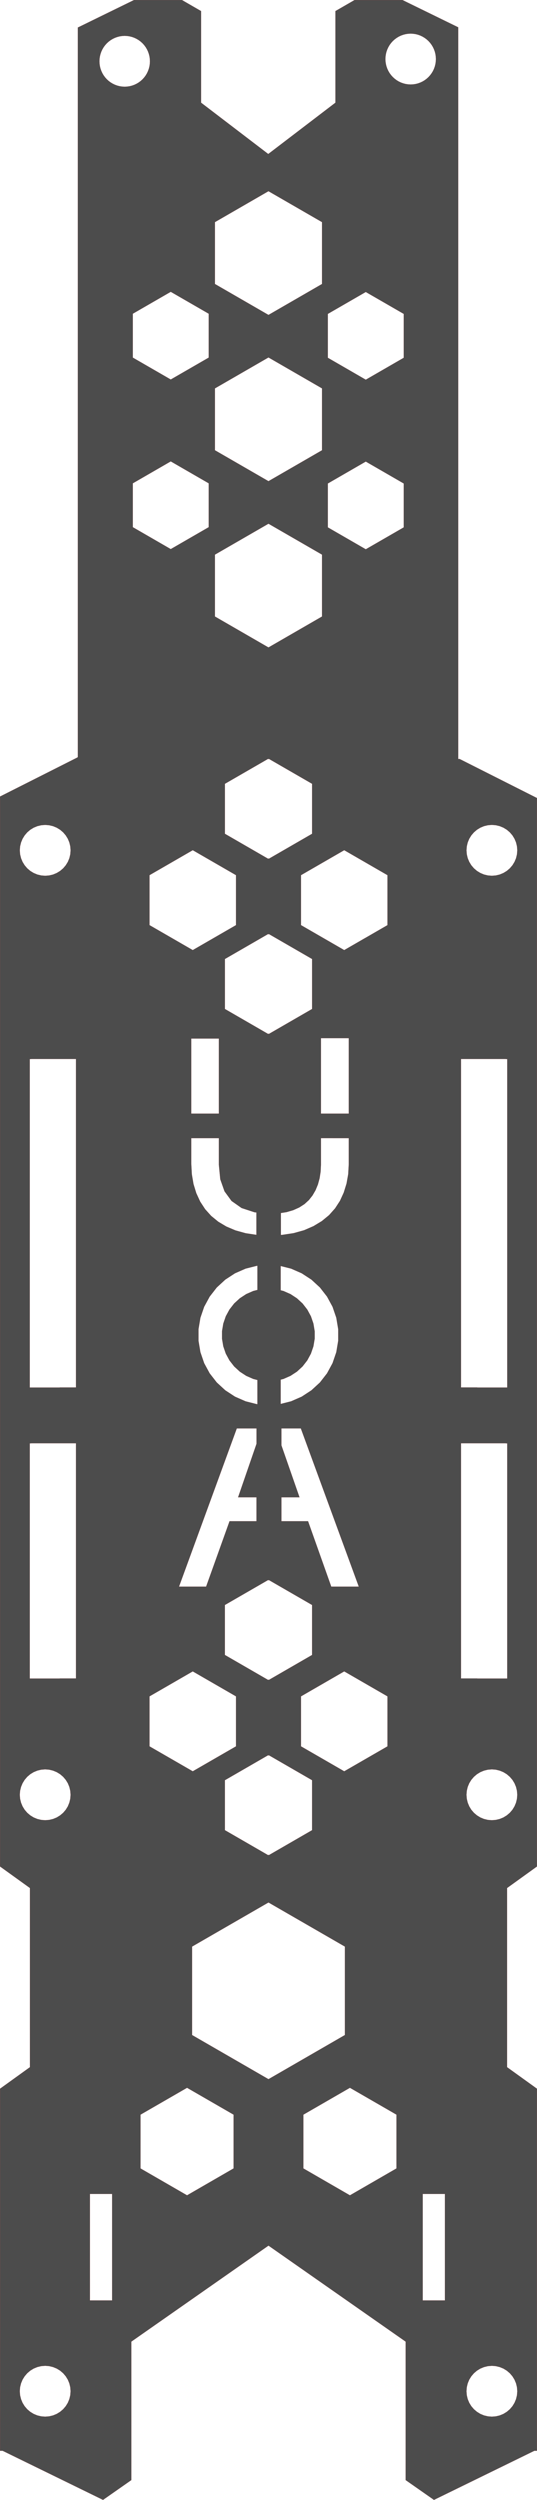 <svg id="Layer_1" data-name="Layer 1" xmlns="http://www.w3.org/2000/svg" viewBox="0 0 102.058 474.848"><defs><style>.cls-1{fill:#4c4c4c;stroke:red;stroke-miterlimit:11.339;stroke-width:0.008px;}</style></defs><path class="cls-1" d="M89.921,8.014V146.988h.26l4.319,2.179.124.063,6.516,3.287.823.415,2.919,1.473.003.001V357.36l-.003.002-1.962,1.413-.077.055-3.636,2.619v34.024l5.675,4.087.003.002V468.34h-.487l-16.473,8.053-.207.101-.261.128-1.939.948-.213.104-.001-.001-1.521-1.064L79.92,473.906V447.608l-7.135-4.991-7.33-5.128L53.858,429.376l-11.596,8.112L34.77,442.729l-5.944,4.158-1.029.72v26.299l-3.526,2.467-.261.182-1.597,1.117-.33-.161-1.746-.854-.706-.345-1.692-.827L3.322,468.34h-.487V399.562l5.678-4.089V361.449l-1.922-1.384L3.089,357.543l-.255-.183V154.122l2.741-1.383,1.014-.512,6.46-3.259,4.533-2.287v-.057h.034V8.056l.275-.135L17.938,7.9,19.63,7.072l.658-.322.048-.024,3.626-1.773.048-.024.215-.105.045-.022,2.498-1.221,1.53-.748h9.117l3.636,2.099V22.331l.411.314,5.067,3.87.98.748.675.516,1.989,1.519,3.606,2.754v-.004l.034.026.034-.026v.004l3.606-2.754L59.442,27.78l.675-.516.98-.748,4.91-3.75.015-.012.142-.108.411-.314V4.932l1.562-.901,2.072-1.196h9.12l1.577.771L83.738,4.991l.045.022.215.105.045.022,1.474.721,1.893.926.045.022.215.105.045.022.207.101,1.996.976M53.824,336.289V336.25l-.037-.021L48.07,339.531l-1.095.632-1.4.808v9.482l1.451.838,6.761,3.904.037-.021v-.039l.034.02.034-.02v.039l.037.021,6.762-3.905,1.308-.755.142-.082V340.971l-1.4-.808-1.095-.632-5.718-3.302-.037.021v.039l-.034-.02-.034.02m0-14.433.034.02.034-.02v.039l.037.021,3.592-2.075,2.519-1.455,2.1-1.213v-9.482l-.142-.082-.077-.044-6.985-4.032-1.008-.582-.037.021v.039l-.034-.02-.034.02v-.039l-.037-.021-1.008.582-2.121,1.224-4.863,2.807-.22.127v9.482l2.103,1.215,2.516,1.453,3.592,2.075.037-.021v-.039m-7.387-70.29.22-.283.225-.29.256-.329.196-.252,1.074-.986,1.222-.799,1.335-.587.785-.198v-4.587l-.108.009-2.132.539-2.013.884-.36.235-1.349.88-.133.087-1.619,1.491-1.349,1.735-1.02,1.88-.029.054-.712,2.081-.348,2.081-.015.088v2.2l.225,1.345.138.824.434,1.268.278.813.465.859.584,1.077.165.213,1.184,1.522,1.619,1.488,1.482.969.36.235,1.962.86.05.022.199.051,1.867.474.065.017.108.009V264.953l-.173-.044-.326-.083-.286-.073-1.335-.587-.417-.272-.62-.405-.184-.12-.831-.765-.243-.224-.196-.251-.7-.9-.695-1.284-.473-1.38-.241-1.437v-1.46l.077-.459.164-.981.473-1.381.695-1.281m.014,40.204h5.125v-4.53H48.07l2.936-8.513.571-1.654v-2.921H47.841l-.023.062-.681,1.863-3.563,9.748-3.39,9.276-.581,1.59-.272.745-1.92,5.253-.549,1.502h5.139l2.387-6.663.033-.092,2.03-5.666m7.373-125.893.034.02.034-.02v.039l.037.021.43-.248,5.681-3.281,1.959-1.131.142-.082v-9.482l-.142-.082-.556-.321-1.403-.81L56.123,148.24l-2.193-1.266-.037.021v.039l-.034-.02-.034.02v-.039l-.037-.021L51.594,148.24l-3.915,2.26-2.103,1.214v9.482l2.103,1.215,5.678,3.279.43.248.037-.021v-.039m0,33.279.034.02.034-.02v.039l.037.021,5.262-3.039,2.809-1.622.142-.082v-9.482l-.142-.082-5.057-2.92-3.013-1.74-.037.021v.039l-.034-.02-.034.02v-.039l-.037-.021-3.013,1.74-5.199,3.002v9.482l2.95,1.704,5.261,3.039.037-.021v-.039M59.763,287.24H56.322v4.53h5.06l.618,1.74,1.394,3.926,2.398,6.755h5.219l-.658-1.796-1.817-4.959-.11-.299L66.458,291.77l-4.459-12.167-1.975-5.388-.023-.062h-3.68V277.36l.416,1.195,1.347,3.867,1.678,4.818m-.502-23.87-.13.085-.383.25-.291.19-.417.272-1.335.587-.522.133v4.607l1.976-.502.102-.045.487-.213,1.423-.623,1.828-1.196.014-.009,1.619-1.488,1.184-1.522.165-.213.584-1.077.465-.859.712-2.081.363-2.168v-2.2l-.015-.088-.348-2.081-.712-2.081-.029-.054-1.02-1.88L63.632,247.38l-1.619-1.491-.014-.009-.075-.049-1.753-1.143-1.423-.625-.59-.259-1.976-.499v4.605l.522.132,1.335.587.709.464.513.336,1.074.986.451.581.265.341.18.231.695,1.281.074.215.4,1.166.164.981.077.459v1.46l-.241,1.437-.4,1.165-.074.215-.695,1.284-.896,1.151-.243.224-.831.765m-12.427-32.42-1.259-1.725-.079-.109-.474-1.344-.331-.938-.266-2.73v-5.082H39.186V223.88l.108,1.993.309,1.812.009.05.011.037.519,1.69.74,1.604.941,1.44,1.145,1.273,1.052.861.292.239,1.264.754.275.164,1.287.545.445.189,1.496.414.452.125,2.027.307v-4.245l-.346-.031-2.466-.808-1.607-1.13-.303-.213m15.4-1.057-.235.299-.451.574-.85.777-.998.643-.952.427-.193.086-1.276.374-1.06.163v4.161l.201-.009,2.217-.335.111-.031.803-.225,1.082-.303.277-.121,1.089-.476.417-.182,1.228-.743.35-.212.558-.459.6-.494.216-.178,1.142-1.284.927-1.426.717-1.568.491-1.579.039-.125.32-1.786.105-1.868v-4.972H63.833v5.046l-.053,1.074-.012.253-.193,1.253-.308,1.125-.015.054-.448,1.086-.57.981M92.756,453.788l-.346.404-.397.646-.289.7-.022.091-.154.643-.059.757.059.754.176.737.204.494.085.206.309.503.088.143.102.119.391.456.575.49.643.397.7.289.737.176.008.001.746.059.757-.059.734-.176.547-.226.153-.063.646-.397.575-.49.391-.456.102-.119.394-.646.19-.456.102-.244.176-.737.06-.754-.06-.757-.176-.734-.292-.7-.394-.646-.01-.011-.163-.19-.321-.374-.575-.493-.646-.394-.214-.088-.486-.201-.231-.056-.504-.122-.757-.059-.754.059-.21.051-.527.128-.291.12-.409.169-.541.332-.102.062-.575.493-.147.171m-.521-107.497.175.284.493.575.575.49.102.063.541.334.7.289.737.176.132.01.622.049.757-.06.734-.176.7-.289.199-.122.447-.275.575-.49.493-.575.394-.646.135-.323.062-.148.095-.229.176-.737.048-.612.011-.142-.06-.754-.176-.737-.292-.7-.394-.646-.162-.188-.332-.387-.34-.291-.235-.202-.646-.394-.7-.289-.101-.025L97.07,338.97l-.668-.052-.089-.007-.754.06-.737.179-.7.289-.541.332-.102.062-.575.493-.158.184L92.41,340.9l-.397.646-.289.7-.176.737-.059.754.011.142.048.612.176.737.198.479.091.222.222.362m1.303-24.658v.02h5.684v-44.66h-.252v-.02H90.451v44.66h3.087M92.259,166.936l.151.245.493.576.575.493.102.062.541.332.7.292.607.145.131.031.754.06.757-.06.734-.176.482-.201.218-.091.465-.283.181-.111.235-.202.34-.291.493-.576.394-.646.247-.59.045-.108.176-.737.06-.757-.034-.431-.026-.323-.176-.737-.292-.697-.208-.342-.185-.304-.493-.575-.575-.493-.646-.394-.36-.15-.34-.142-.734-.176-.757-.059-.754.059-.32.076-.417.099-.7.292-.541.332-.102.063-.575.493-.163.19-.33.385-.397.646-.289.697-.176.737-.025.323-.034.431.059.757.176.737.195.47.095.228.246.401m6.962,99.441V204.001h-.252v-.02H90.451v62.376h3.087v.02h5.684M34.77,401.48l-5.23,3.018V414.703l5.23,3.02,3.611,2.085,1.014-.586,7.824-4.52V404.498l-8.838-5.102L34.77,401.48m2.357-79.827L34.77,323.014l-3.521,2.032v9.485l3.521,2.031L39.464,339.27l3.43-1.979,4.785-2.76V325.046l-2.103-1.214-5.299-3.059-.674-.389-.139-.08-2.337,1.349m31.195,97.57.818.473.196.113,3.45-1.992.24-.139,5.151-2.975V404.498l-.394-.227-4.997-2.884L70.208,399.9l-.873-.503-.196.113-8.643,4.989V414.703l7.824,4.52m-8.324-51.483-6.139-3.543-6.139,3.543-8.377,4.835v16.792l12.993,7.502,1.523.879,1.523-.879,4.593-2.652,8.401-4.851V372.575l-2.748-1.586-5.629-3.249M40.286,214.347h4.139v-14.244H39.186v14.244h1.1M34.77,167.034l-1.341.774-2.18,1.258v9.482l3.521,2.032.752.434,3.942,2.276,8.215-4.742v-9.482l-2.103-1.214-6.112-3.528-4.694,2.71M68.426,339.171l4.36-2.515,3.682-2.124V325.046L72.785,322.92,70.59,321.653l-2.164-1.249-.173-.1-.196.113-.617.356-5.299,3.06-2.1,1.213v9.485l4.782,2.76,3.235,1.867.196.113.173-.1m3.769-158.155.59-.341,1.751-1.011,1.931-1.115v-9.482l-2.18-1.258-1.503-.868-.292-.169-4.241-2.448-6.112,3.529-.142.082-1.959,1.131v9.482l1.959,1.131,6.253,3.611,3.942-2.276m-18.34-141.86L43.685,45.026V56.77l10.171,5.873L64.026,56.77V45.026L53.855,39.155M72.349,74.948l.436-.252L79.56,70.784V62.459l-6.775-3.909-.436-.252L65.14,62.459V70.784l7.208,4.164m0,32.21.436-.252,6.775-3.909V94.671L72.785,90.76l-.436-.252L65.14,94.671v8.325l7.208,4.161M42.494,94.638l-3.121-1.802-4.09-2.362-.513.296-5.944,3.434-.751.434V102.96l.751.434,5.944,3.434.513.296,4.09-2.362,3.121-1.802V94.638m11.361,7.676-10.171,5.871v11.744l10.171,5.873,10.171-5.873V108.184l-10.171-5.871M34.77,58.56l-5.944,3.431-.751.434V70.75l.751.434L34.77,74.615l.513.296,4.09-2.36,3.121-1.801V62.425l-3.121-1.801-4.09-2.36-.513.296M87.381,419.556H83.174V439.77h4.207V419.556M81.825,18.78l.145-.037.3-.077.442-.159.425-.201.405-.244.377-.283.349-.318.315-.351.281-.38.244-.405.201-.428.007-.02.152-.428.113-.459.068-.468.023-.473-.023-.473-.068-.468-.033-.133-.081-.326-.159-.445-.201-.428-.244-.408-.281-.38-.315-.351-.349-.318-.377-.281-.405-.244L82.712,9.59,82.27,9.431l-.3-.076-.156-.04-.465-.068-.47-.023-.471.023-.465.068-.456.116-.419.15-.025.009-.425.204-.403.244-.377.281-.349.318-.318.351-.281.38-.241.408-.201.428-.159.445-.08.326-.033.133-.011.075-.059.393-.023.473.023.473.059.393.011.075.113.459.152.428.007.02.201.428.241.405.281.38.318.351.349.318.377.283.403.244.425.201.445.159.445.113.011.003.465.068.471.025.47-.025.465-.068.011-.003M15.799,345.732l.208-.503.176-.737.048-.612.011-.142-.059-.754-.176-.737-.289-.7-.397-.646-.353-.415-.137-.161-.576-.493-.646-.394-.7-.289-.411-.1-.192-.047-.133-.032-.754-.06-.754.06-.737.179-.299.123-.401.166-.646.394-.575.493-.49.576-.314.512-.083.135-.289.7-.179.737-.059.754.011.142.048.612.179.737.035.085.254.615.397.646.49.575.575.49.427.262.22.135.7.289.737.176.754.06.61-.048.144-.011.133-.032.604-.144.7-.289.646-.397.576-.49.49-.575.178-.29.219-.356.081-.197m.003-179.4.205-.494.176-.737.059-.757-.034-.431-.025-.323-.176-.737-.289-.697-.397-.646-.348-.408-.142-.167-.576-.493-.646-.394-.7-.292-.43-.103-.174-.041-.133-.032-.754-.059-.754.059-.737.176-.344.143-.356.148-.646.394-.575.493-.49.575-.18.293-.217.354-.289.697-.179.737-.025.323-.034.431.059.757.179.737.035.085.254.612.397.646.49.576.575.493.167.102.251.153.228.139.7.292.737.176.754.06.574-.045.18-.014.133-.032.604-.144.7-.292.646-.394.576-.493.49-.576.127-.207.27-.439.084-.203M8.495,276.993v44.66H14.179v-.02h3.087v-44.66H8.748v.02H8.495m0-72.992v62.376H14.179v-.02h3.087V203.981H8.748v.02H8.495M6.807,455.63l-.157.643-.059.757.059.754.179.737.051.123.238.577.397.646.101.119.389.456.575.49.357.219.289.178.7.289.737.176.754.059.429-.034.325-.026.737-.176.7-.289.646-.397.358-.305.218-.186.306-.359.083-.097.102-.119.397-.646.075-.181.214-.519.176-.737.059-.754-.059-.757-.154-.643-.022-.091-.289-.7-.397-.646-.364-.428-.126-.148-.576-.493-.646-.394-.7-.289-.54-.131-.063-.015-.133-.032-.754-.059-.754.059-.737.178-.49.203-.21.087-.646.394-.575.493-.481.564-.01.011-.256.416-.141.23-.289.7-.022.091M24.137,419.556H19.93V439.77h4.207V419.556M28.363,18.933l.319-.153.106-.051.403-.241.38-.283.15-.137.199-.181.315-.351.281-.38.241-.405.201-.431.159-.445.116-.459.068-.468.023-.473L31.3,14l-.068-.468-.116-.459-.035-.099-.124-.349-.201-.428-.241-.405-.281-.38-.315-.351-.199-.181-.15-.137-.38-.283-.403-.241-.425-.204-.442-.159L27.465,9.74l-.468-.068L26.53,9.646l-.471.025L25.594,9.74l-.456.116-.445.159-.425.204-.351.21-.051.031-.38.283-.349.318-.315.351-.281.38-.241.405-.201.428-.123.349-.035.099-.116.459L21.756,14l-.023.473.023.473.068.468.116.459.001.003.158.442L22.3,16.75l.241.405.281.38.315.351.349.318.38.283.051.03.351.21.106.051.319.153.445.159.456.116.465.068.471.023.468-.023.468-.068.456-.116.442-.159M69.112,214.347V200.03H63.833v14.318h5.278M53.855,94.221,64.026,88.35V76.606L53.855,70.733,43.685,76.606V88.35Z" transform="translate(-2.831 -2.831)"/></svg>